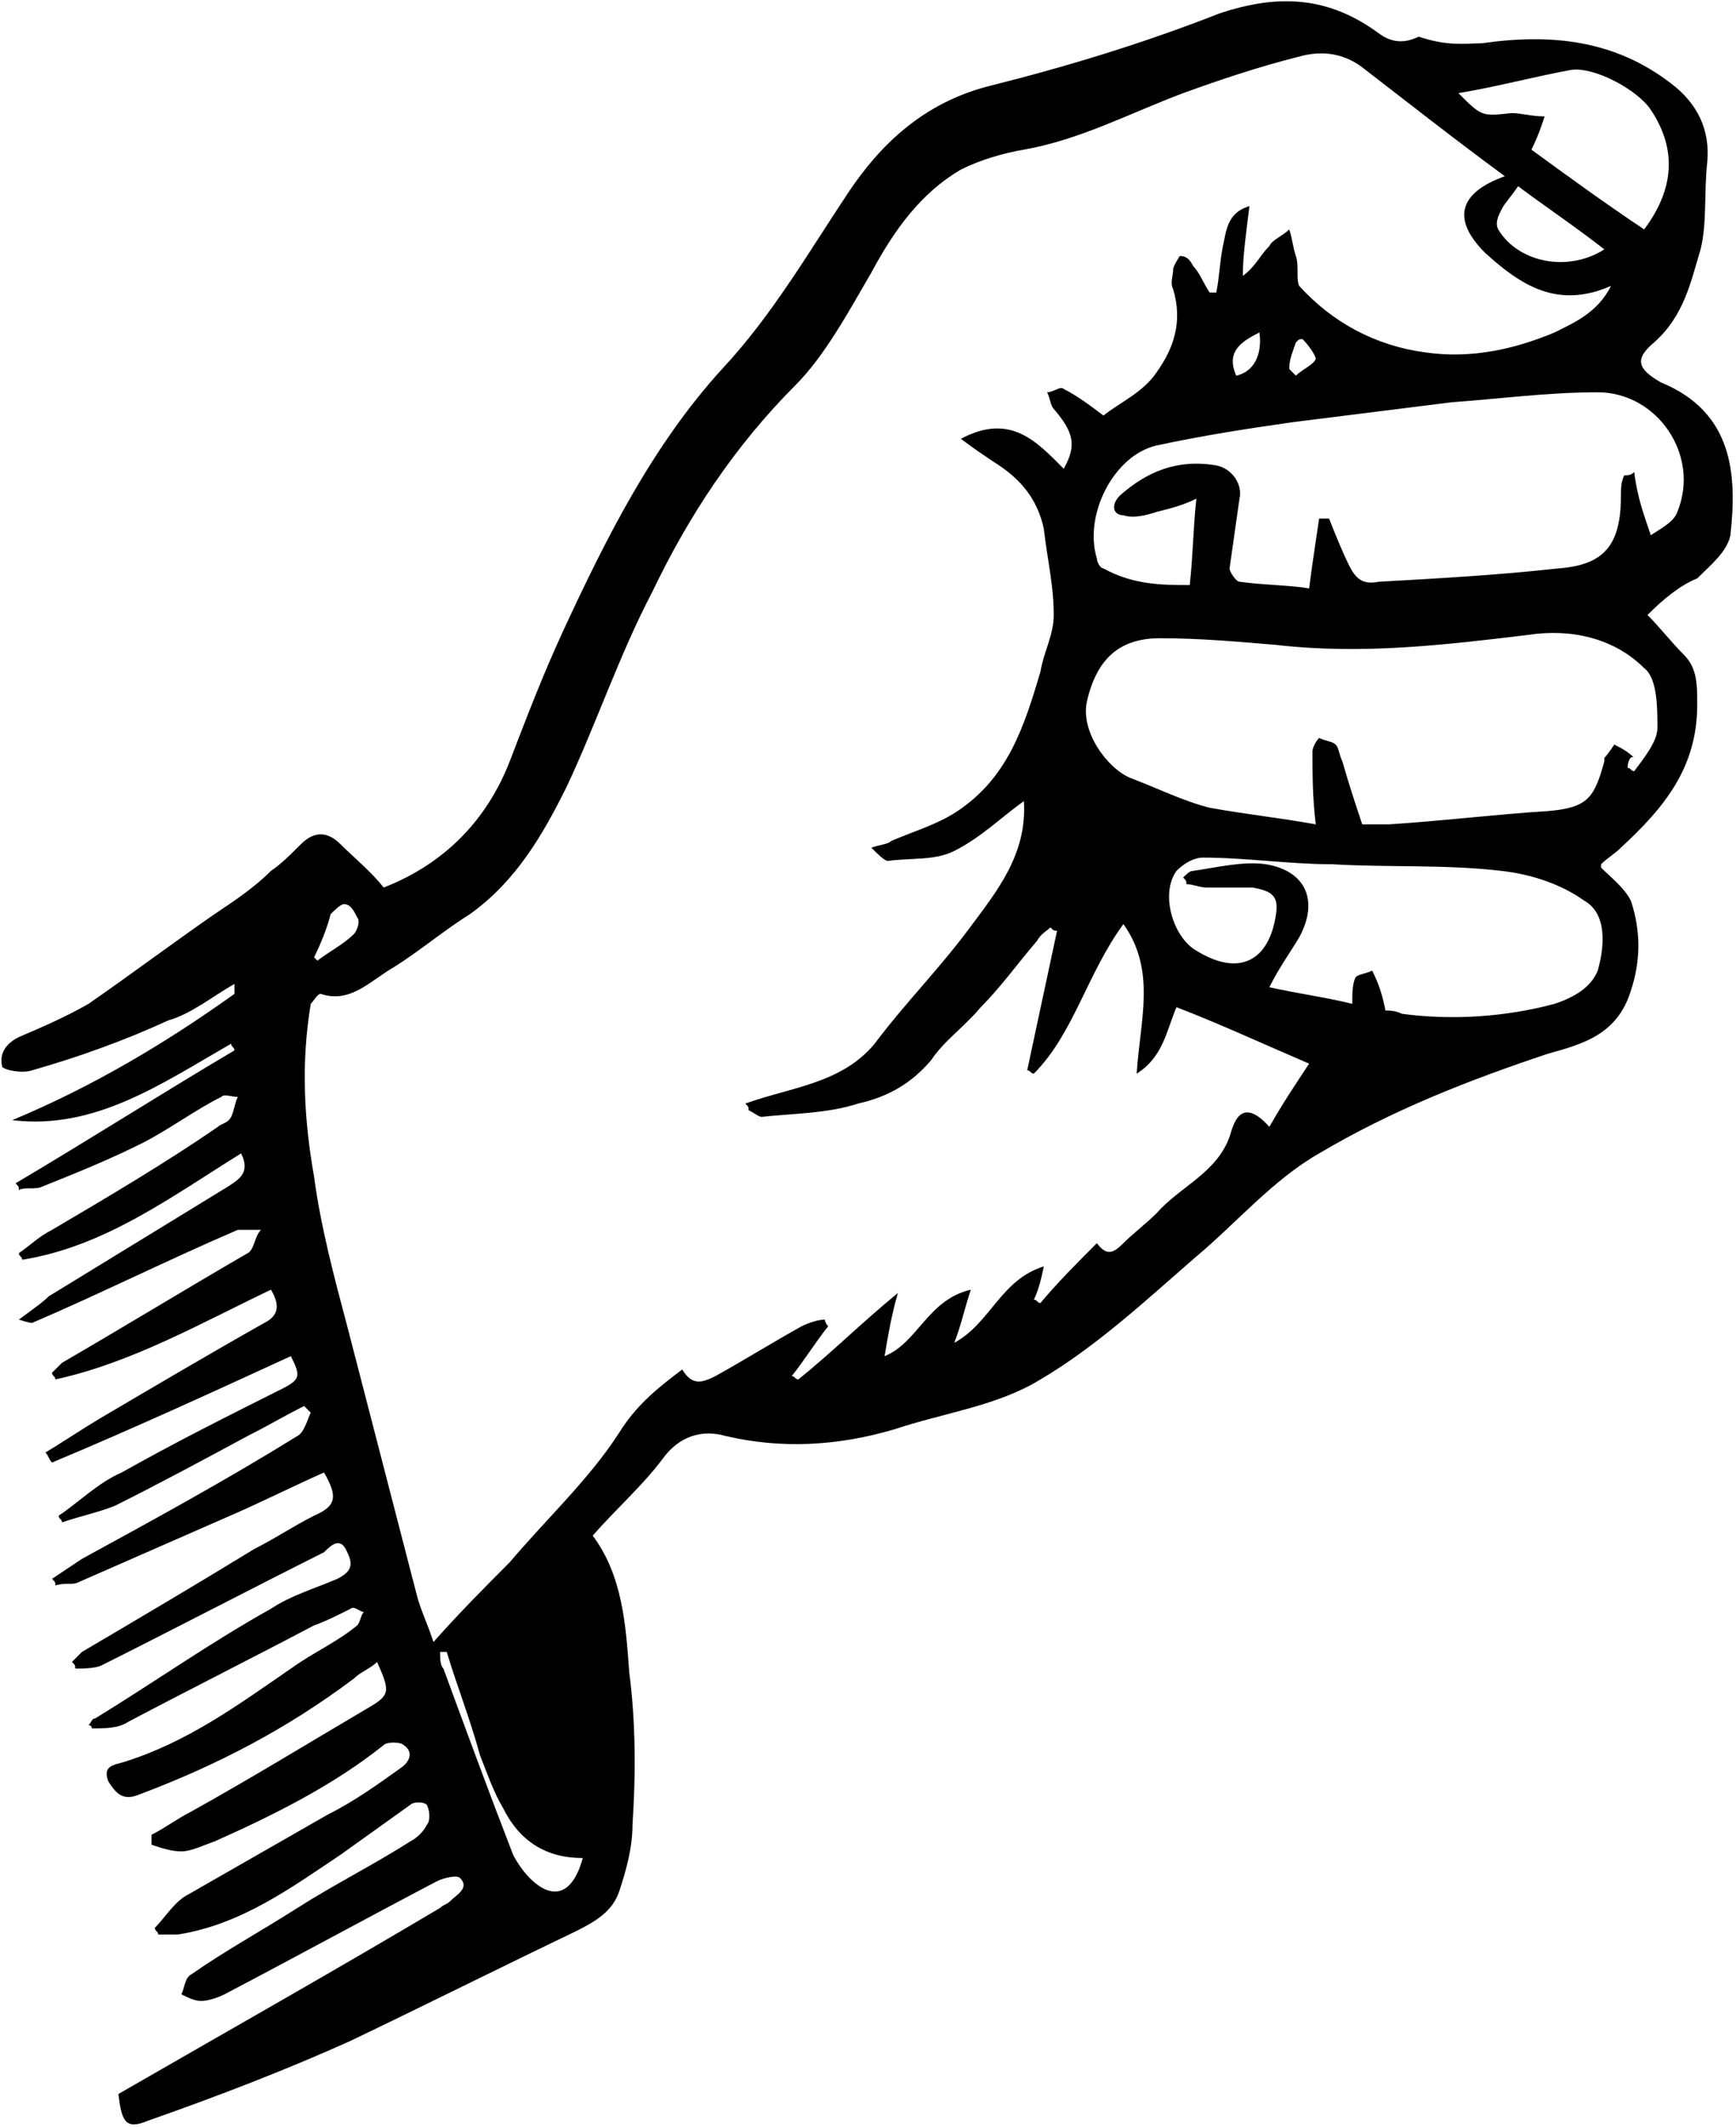 <?xml version="1.0" encoding="UTF-8"?>
<svg width="120px" height="147px" viewBox="0 0 120 147" version="1.1" xmlns="http://www.w3.org/2000/svg" xmlns:xlink="http://www.w3.org/1999/xlink">
    <path d="M113.881,42.495 C114.798,43.413 115.486,44.332 116.403,45.251 C117.32,46.169 117.32,47.318 117.32,48.696 C117.32,53.059 115.027,55.815 112.047,58.572 C111.588,59.031 111.13,59.261 110.671,59.72 C110.671,59.72 110.671,59.72 110.671,59.95 C111.359,60.639 112.276,61.328 112.735,62.246 C113.422,64.313 113.422,66.38 112.735,68.447 C111.818,71.433 109.525,72.122 107.003,72.811 C101.5,74.648 96.226,76.715 91.182,79.701 C87.972,81.538 85.45,84.524 82.699,86.821 C79.26,89.807 75.82,93.022 71.923,95.319 C68.942,97.156 65.273,97.615 61.834,98.764 C57.936,99.912 54.039,100.142 50.141,99.223 C48.536,98.764 46.931,99.223 45.785,100.831 C44.409,102.668 42.575,104.276 40.97,106.113 C43.033,108.869 43.262,112.314 43.492,115.529 C43.95,118.975 43.95,122.649 43.721,126.094 C43.721,127.702 43.262,129.31 42.804,130.688 C42.345,132.066 41.199,132.755 39.823,133.444 C34.55,135.97 29.506,138.496 24.232,141.023 C19.647,143.09 14.832,144.927 10.246,146.535 C8.641,147.224 8.412,146.535 8.182,144.697 C15.749,140.334 23.086,136.2 30.423,131.836 C30.652,131.606 30.881,131.606 31.111,131.377 C31.569,130.917 32.486,130.458 31.798,129.769 C31.569,129.539 30.652,129.769 30.193,129.999 C25.379,132.525 20.334,135.281 15.519,137.807 C15.061,138.037 14.373,138.267 13.914,138.267 C13.456,138.267 12.997,138.037 12.539,137.807 C12.768,137.348 12.768,136.659 13.227,136.429 C15.519,134.822 18.042,133.444 20.564,131.836 C23.086,130.228 25.837,128.85 28.359,127.243 C28.818,127.013 29.276,126.554 29.506,126.094 C29.735,125.865 29.735,125.176 29.506,124.716 C29.276,124.487 28.588,124.487 28.359,124.716 C26.754,125.865 25.149,127.013 23.544,128.161 C20.105,130.458 16.666,132.984 12.31,133.673 L10.934,133.673 C10.934,133.444 10.705,133.444 10.705,133.214 C11.392,132.525 12.08,131.377 12.997,130.917 C16.207,129.08 19.417,127.243 22.627,125.405 C24.461,124.487 26.066,123.338 27.671,122.19 C28.359,121.731 28.588,121.042 27.901,120.582 C27.671,120.353 26.754,120.353 26.525,120.582 C23.086,123.338 18.959,125.405 14.832,127.243 C14.144,127.472 13.227,127.932 12.539,127.932 C11.851,127.932 11.163,127.702 10.475,127.472 L10.475,126.783 C11.392,126.324 12.31,125.635 13.227,125.176 C17.354,122.879 21.481,120.353 25.379,118.056 C26.984,117.137 26.984,116.907 26.066,114.84 C25.608,115.3 24.92,115.529 24.461,115.989 C19.876,119.434 15.061,121.96 9.558,124.027 C8.412,124.487 7.953,123.798 7.495,123.109 C7.036,121.96 7.953,121.96 8.641,121.731 C12.997,120.353 16.437,117.826 20.105,115.3 C21.71,114.151 23.315,113.462 24.691,112.314 C24.92,112.084 24.92,111.625 25.149,111.395 C24.92,111.395 24.461,110.936 24.232,111.166 C23.315,111.625 22.398,112.084 21.71,112.314 C17.354,114.611 13.227,116.678 8.87,118.975 C8.182,119.434 7.265,119.434 6.348,119.434 C6.348,119.434 6.348,119.204 6.119,119.204 C6.348,118.975 6.348,118.745 6.578,118.745 C10.705,116.218 14.602,113.462 18.729,111.166 C20.105,110.247 21.71,109.788 23.315,109.099 C24.232,108.639 24.461,108.18 24.003,107.261 C23.544,106.113 22.856,106.802 22.398,107.261 C17.354,109.788 12.08,112.544 7.036,115.07 C6.578,115.3 5.66,115.3 5.202,115.3 C5.202,115.07 5.202,115.07 4.973,114.84 C5.202,114.611 5.431,114.381 5.66,114.151 C9.558,111.855 13.456,109.558 17.583,107.032 C18.959,106.343 20.334,105.424 21.71,104.735 C23.315,104.046 23.315,103.357 22.398,101.749 C20.334,102.668 18.5,103.587 16.437,104.505 C12.768,106.113 9.1,107.721 5.431,109.328 C4.973,109.558 4.514,109.328 3.826,109.558 C3.826,109.328 3.826,109.328 3.597,109.099 C4.285,108.639 4.973,108.18 5.66,107.721 C10.705,104.965 15.749,102.209 20.564,99.223 C21.022,98.993 21.251,98.075 21.481,97.615 C21.251,97.386 21.251,97.386 21.022,97.156 C19.647,97.845 18.5,98.534 17.124,99.223 C14.144,100.831 11.163,102.438 7.953,104.046 C6.807,104.505 5.66,104.735 4.285,105.194 C4.285,104.965 4.055,104.965 4.055,104.735 C5.431,103.816 6.807,102.438 8.412,101.749 C12.08,99.682 15.749,97.845 19.417,96.008 C20.793,95.319 20.793,95.089 20.105,93.711 C14.602,96.237 9.1,98.764 3.597,101.06 C3.368,100.831 3.368,100.601 3.138,100.371 C4.285,99.682 5.66,98.764 6.807,98.075 C10.705,95.778 14.602,93.481 18.271,91.414 C19.188,90.955 19.417,90.266 18.729,89.118 C13.914,91.414 9.1,94.17 3.826,95.319 C3.826,95.089 3.597,95.089 3.597,94.859 C3.826,94.63 4.055,94.4 4.285,94.17 C8.641,91.644 12.768,89.118 17.124,86.591 C17.583,86.361 17.583,85.443 18.042,84.983 L16.437,84.983 C11.622,87.05 7.036,89.347 2.221,91.414 C2.221,91.414 1.992,91.414 1.304,91.185 C2.221,90.496 2.909,90.036 3.368,89.577 C7.495,87.05 11.622,84.524 15.749,81.998 C16.437,81.538 17.354,81.079 16.666,79.701 C11.851,82.687 7.265,86.132 1.533,87.05 C1.533,86.821 1.304,86.821 1.304,86.591 C1.992,86.132 2.68,85.443 3.597,84.983 C7.495,82.687 11.392,80.39 15.061,77.864 C15.29,77.634 15.749,77.634 15.978,77.175 C16.207,76.715 16.207,76.256 16.437,75.797 C15.978,75.797 15.519,75.567 15.29,75.797 C13.456,76.715 11.622,78.093 9.787,79.012 C7.495,80.16 5.202,81.079 2.909,81.998 C2.45,82.227 1.763,81.998 1.304,82.227 C1.304,81.998 1.304,81.998 1.075,81.768 C6.119,78.782 11.163,75.567 16.207,72.581 C16.207,72.352 15.978,72.352 15.978,72.122 C11.163,74.878 6.578,78.093 0.845,77.404 C6.348,75.108 11.392,72.122 16.207,68.677 L16.207,67.988 C14.602,68.907 13.227,70.055 11.622,70.514 C8.641,71.892 5.431,73.041 2.221,73.959 C1.533,74.189 0.387,73.959 0.158,73.73 C-0.072,72.811 0.387,72.122 1.304,71.663 C2.909,70.974 4.514,70.285 6.119,69.366 C9.1,67.299 11.851,65.232 14.832,63.165 C16.207,62.246 17.583,61.328 18.729,60.179 C19.417,59.72 20.105,59.031 20.793,58.342 C21.71,57.423 22.627,57.423 23.544,58.342 C24.461,59.261 25.608,60.179 26.525,61.328 C30.652,59.72 33.633,56.734 35.238,52.6 C36.384,49.614 37.53,46.629 38.906,43.643 C41.887,37.212 45.097,30.782 49.912,25.499 C53.351,21.824 55.873,17.461 58.624,13.327 C60.917,9.882 63.898,7.126 68.254,5.977 C73.757,4.599 79.03,2.992 84.304,0.925 C88.431,-0.453 91.87,-0.224 95.309,2.303 C96.226,2.992 97.144,2.992 98.061,2.532 C100.124,3.221 101.271,2.992 102.417,2.992 C107.232,2.303 111.588,2.762 115.486,5.748 C117.32,7.126 118.237,8.963 118.008,11.26 C117.779,13.327 118.008,15.394 117.55,17.231 C116.862,19.528 116.403,21.824 114.34,23.662 C112.964,24.81 113.193,25.499 114.798,26.418 C119.842,28.485 120.072,32.849 119.613,36.983 C119.384,38.131 118.237,39.05 117.32,39.968 C116.174,40.428 115.027,41.346 113.881,42.495 Z M104.022,12.178 C100.583,9.652 97.373,7.126 94.392,4.829 C93.016,3.681 91.412,3.451 89.807,3.91 C87.055,4.599 84.304,5.518 81.782,6.437 C78.113,7.815 74.674,9.652 70.776,10.341 C69.401,10.571 67.796,11.03 66.42,11.719 C63.668,13.327 61.834,15.853 60.229,18.839 C58.624,21.595 57.019,24.58 54.956,26.647 C50.829,30.782 47.619,35.605 45.097,40.887 C42.804,45.251 41.199,50.074 39.135,54.437 C37.53,57.653 35.696,60.868 32.486,63.165 C30.652,64.313 29.047,65.691 27.213,66.84 C25.608,67.758 24.232,69.366 22.169,68.677 C21.939,68.677 21.71,69.136 21.481,69.366 C20.793,73.5 21.022,77.404 21.71,81.309 C22.169,84.754 23.086,88.199 24.003,91.644 C25.608,97.845 27.213,104.046 28.818,110.247 C29.047,111.166 29.506,112.084 29.964,113.462 C31.798,111.395 33.633,109.558 35.238,107.95 C37.76,104.965 40.74,102.209 42.804,98.993 C43.95,97.156 45.326,96.008 47.16,94.63 C47.848,95.778 48.536,95.548 49.453,95.089 C51.517,93.941 53.351,92.792 55.414,91.644 C55.873,91.414 56.561,91.185 57.019,91.185 C57.019,91.414 57.249,91.644 57.249,91.644 C56.332,92.792 55.644,93.941 54.727,95.089 C54.956,95.089 54.956,95.319 55.185,95.319 C57.478,93.481 59.541,91.414 62.064,89.347 C61.605,90.955 61.376,92.333 61.146,93.711 C63.439,92.792 64.127,89.807 67.108,89.118 C66.649,90.496 66.42,91.644 65.961,92.792 C68.483,91.414 69.171,88.428 72.152,87.51 C71.923,88.658 71.693,89.347 71.464,89.807 C71.693,89.807 71.693,90.036 71.923,90.036 C73.069,88.658 74.445,87.28 75.82,85.902 C76.508,86.821 76.967,86.591 77.655,85.902 C78.342,85.213 79.26,84.524 79.947,83.835 C81.552,81.998 84.075,81.079 84.992,78.553 C85.221,77.864 85.679,75.567 87.743,77.864 C88.66,76.256 89.577,74.878 90.494,73.5 C87.284,72.122 84.304,70.744 81.323,69.596 C80.635,71.203 80.406,73.041 78.572,74.189 C78.801,70.514 79.947,67.069 77.655,63.854 C75.133,67.299 74.215,71.433 71.464,74.189 C71.235,74.189 71.235,73.959 71.005,73.959 C71.693,70.744 72.381,67.529 73.069,64.313 C72.84,64.313 72.84,64.313 72.61,64.084 C72.381,64.313 71.923,64.543 71.693,65.002 C70.318,66.61 69.171,68.218 67.796,69.596 C66.649,70.974 65.273,71.892 64.356,73.27 C62.981,74.878 61.376,75.797 59.312,76.256 C57.249,76.945 54.727,76.945 52.663,77.175 C52.434,77.175 52.204,76.945 51.746,76.715 C51.746,76.486 51.746,76.486 51.517,76.256 C54.727,75.108 58.166,74.878 60.459,72.122 C62.522,69.366 64.815,67.069 66.878,64.313 C68.942,61.557 71.005,59.031 70.776,55.356 C69.171,56.504 67.796,57.882 65.961,58.801 C64.586,59.49 62.981,59.261 61.376,59.49 C61.146,59.49 60.688,59.031 60.229,58.572 C60.917,58.342 61.376,58.342 61.605,58.112 C63.21,57.423 64.815,56.964 66.191,56.045 C69.63,53.748 70.776,50.303 71.923,46.399 C72.152,45.021 72.84,43.873 72.84,42.495 C72.84,40.428 72.381,38.59 72.152,36.523 C71.693,34.456 70.547,33.078 68.713,31.93 C68.025,31.471 67.337,31.011 66.42,30.322 C69.859,28.485 71.693,30.552 73.528,32.389 C74.445,30.782 74.215,29.863 72.84,28.255 C72.61,28.026 72.61,27.566 72.381,27.107 C72.84,27.107 73.298,26.647 73.528,26.877 C74.445,27.336 75.362,28.026 76.279,28.715 C77.425,27.796 79.03,27.107 79.947,25.729 C81.094,24.121 81.782,22.284 81.094,19.987 C80.865,19.528 81.094,19.068 81.094,18.609 C81.094,18.379 81.552,17.69 81.552,17.69 C82.011,17.69 82.24,17.92 82.47,18.379 C82.928,18.839 83.157,19.528 83.616,20.217 L84.075,20.217 C84.304,19.068 84.304,18.15 84.533,17.001 C84.762,16.083 84.762,14.705 86.367,14.245 C86.138,16.083 85.909,17.69 85.909,19.068 C86.826,18.379 87.055,17.69 87.743,17.001 C87.972,16.542 88.66,16.312 89.119,15.853 C89.348,16.542 89.348,17.001 89.577,17.69 C89.807,18.379 89.577,19.298 89.807,19.757 C92.099,22.284 95.08,23.891 98.519,24.351 C101.729,24.81 104.71,24.121 107.461,22.973 C108.837,22.284 110.442,21.595 111.359,19.757 C107.69,21.365 105.168,19.757 102.646,17.461 C100.353,15.164 100.812,13.327 104.022,12.178 Z M114.11,36.983 C114.798,36.523 115.715,36.064 115.945,35.375 C117.55,31.471 114.569,27.107 110.442,27.107 C107.003,27.107 103.563,27.566 100.353,27.796 C96.685,28.255 93.016,28.715 89.348,29.174 C86.138,29.633 83.157,30.093 79.947,30.782 C76.967,31.471 74.903,35.605 75.82,38.59 C75.82,38.82 76.05,39.279 76.279,39.279 C78.342,40.428 80.406,40.428 82.24,40.428 C82.47,38.361 82.47,36.523 82.699,34.456 C81.782,34.916 80.865,35.145 79.947,35.375 C79.26,35.605 78.342,35.834 77.655,35.605 C76.967,35.605 76.738,34.916 77.425,34.227 C79.26,32.619 81.323,31.7 84.075,32.16 C85.221,32.389 85.909,33.538 85.679,34.456 C85.45,36.064 85.221,37.672 84.992,39.279 C84.992,39.509 85.45,40.198 85.679,40.198 C87.284,40.428 89.119,40.428 90.494,40.657 C90.724,38.82 90.953,37.442 91.182,35.834 L91.87,35.834 C92.329,36.983 92.787,38.131 93.246,39.05 C93.704,39.968 94.163,40.428 95.309,40.198 C99.436,39.968 103.563,39.739 107.69,39.279 C110.9,39.05 112.047,37.672 112.047,34.227 C112.047,33.767 112.047,33.308 112.276,32.849 C112.505,32.849 112.735,32.849 112.964,32.619 C113.193,34.456 113.652,35.605 114.11,36.983 Z M112.505,53.059 C112.735,53.059 112.735,53.289 112.964,53.289 C113.652,52.37 114.569,51.222 114.569,50.303 C114.569,48.925 114.569,46.858 113.652,46.169 C111.588,44.102 108.608,43.413 105.627,43.873 C99.895,44.562 94.163,45.251 88.202,44.562 C85.45,44.332 82.928,44.102 80.177,44.102 C77.425,44.102 75.82,45.48 75.133,48.466 C74.674,50.533 76.508,53.059 78.113,53.748 C79.947,54.437 81.782,55.356 83.616,55.815 C86.138,56.275 88.431,56.504 90.953,56.964 C90.724,55.126 90.724,53.519 90.724,51.911 C90.724,51.681 90.953,51.222 91.182,50.992 C91.641,51.222 92.099,51.222 92.329,51.452 C92.558,51.681 92.558,52.141 92.787,52.6 C93.246,54.208 93.704,55.586 94.163,56.964 L95.997,56.964 C99.666,56.734 103.334,56.275 107.003,56.045 C109.754,55.815 110.213,55.126 110.9,52.6 L110.9,52.37 C111.13,52.141 111.588,51.452 111.588,51.452 C112.047,51.681 112.505,51.911 112.964,52.37 C112.735,52.141 112.505,52.6 112.505,53.059 Z M95.768,69.825 C95.997,69.825 96.456,69.825 96.914,70.055 C100.353,70.514 104.022,70.285 107.461,69.366 C108.837,68.907 109.983,68.218 110.442,67.069 C110.9,65.462 111.13,63.165 109.525,62.246 C107.92,61.098 105.856,60.409 103.793,60.179 C99.895,59.72 95.997,59.95 92.099,59.72 C89.119,59.72 86.138,59.261 83.157,59.261 C82.47,59.261 81.782,59.72 81.323,60.179 C80.177,61.787 81.094,64.773 82.699,65.691 C85.679,67.529 87.743,66.38 88.202,63.165 C88.431,61.787 87.743,61.557 86.597,61.328 L83.387,61.328 C82.928,61.328 82.47,61.098 82.011,61.098 C82.011,60.868 82.011,60.868 81.782,60.639 C82.011,60.409 82.24,60.179 82.47,60.179 C84.075,59.95 85.909,59.49 87.514,59.72 C90.265,60.179 91.182,62.246 89.807,64.773 C89.119,65.921 88.431,66.84 87.743,68.218 C89.807,68.677 91.641,68.907 93.475,69.366 C93.475,68.677 93.475,67.988 93.704,67.529 C93.934,67.299 94.392,67.299 94.851,67.069 C95.309,67.988 95.539,68.677 95.768,69.825 Z M100.812,6.437 C102.417,8.044 102.417,8.044 104.481,7.815 C105.168,7.815 105.856,8.044 106.773,8.044 C106.544,8.733 106.315,9.422 105.856,10.341 C108.378,12.178 110.9,14.016 113.652,15.853 C115.715,13.097 115.945,10.341 114.11,7.585 C113.193,6.207 110.213,4.599 108.608,4.829 C106.086,5.288 103.563,5.977 100.812,6.437 Z M30.881,114.151 L30.423,114.151 C30.423,114.611 30.423,115.07 30.652,115.3 C32.257,119.664 33.862,124.027 35.467,128.161 C35.696,128.621 36.155,129.31 36.613,129.769 C38.218,131.377 39.594,130.917 40.282,128.391 C37.76,128.391 35.925,127.243 34.779,124.946 C34.091,123.798 33.633,122.42 33.174,121.271 C32.486,118.745 31.569,116.448 30.881,114.151 Z M104.939,12.867 C104.481,13.556 104.022,14.016 103.793,14.475 C103.563,14.934 103.334,15.394 103.563,15.853 C104.939,18.15 108.378,18.839 110.9,17.231 C108.837,15.623 106.773,14.245 104.939,12.867 Z M21.71,66.151 L21.939,66.38 C22.856,65.691 23.774,65.232 24.461,64.543 C24.691,64.313 24.92,63.624 24.691,63.395 C24.461,62.935 24.232,62.476 23.774,62.476 C23.544,62.476 23.086,62.935 22.856,63.165 C22.627,64.084 22.169,65.232 21.71,66.151 Z M85.45,25.958 C86.597,25.729 87.284,24.58 87.055,22.973 C85.679,23.662 84.762,24.351 85.45,25.958 Z M90.036,23.432 C89.807,23.432 89.807,23.432 89.577,23.662 C89.348,24.351 89.119,24.81 89.119,25.499 C89.348,25.729 89.348,25.729 89.577,25.958 C90.036,25.499 90.724,25.269 90.953,24.81 C90.953,24.58 90.494,23.891 90.036,23.432 Z" id="Shape"></path>
</svg>
